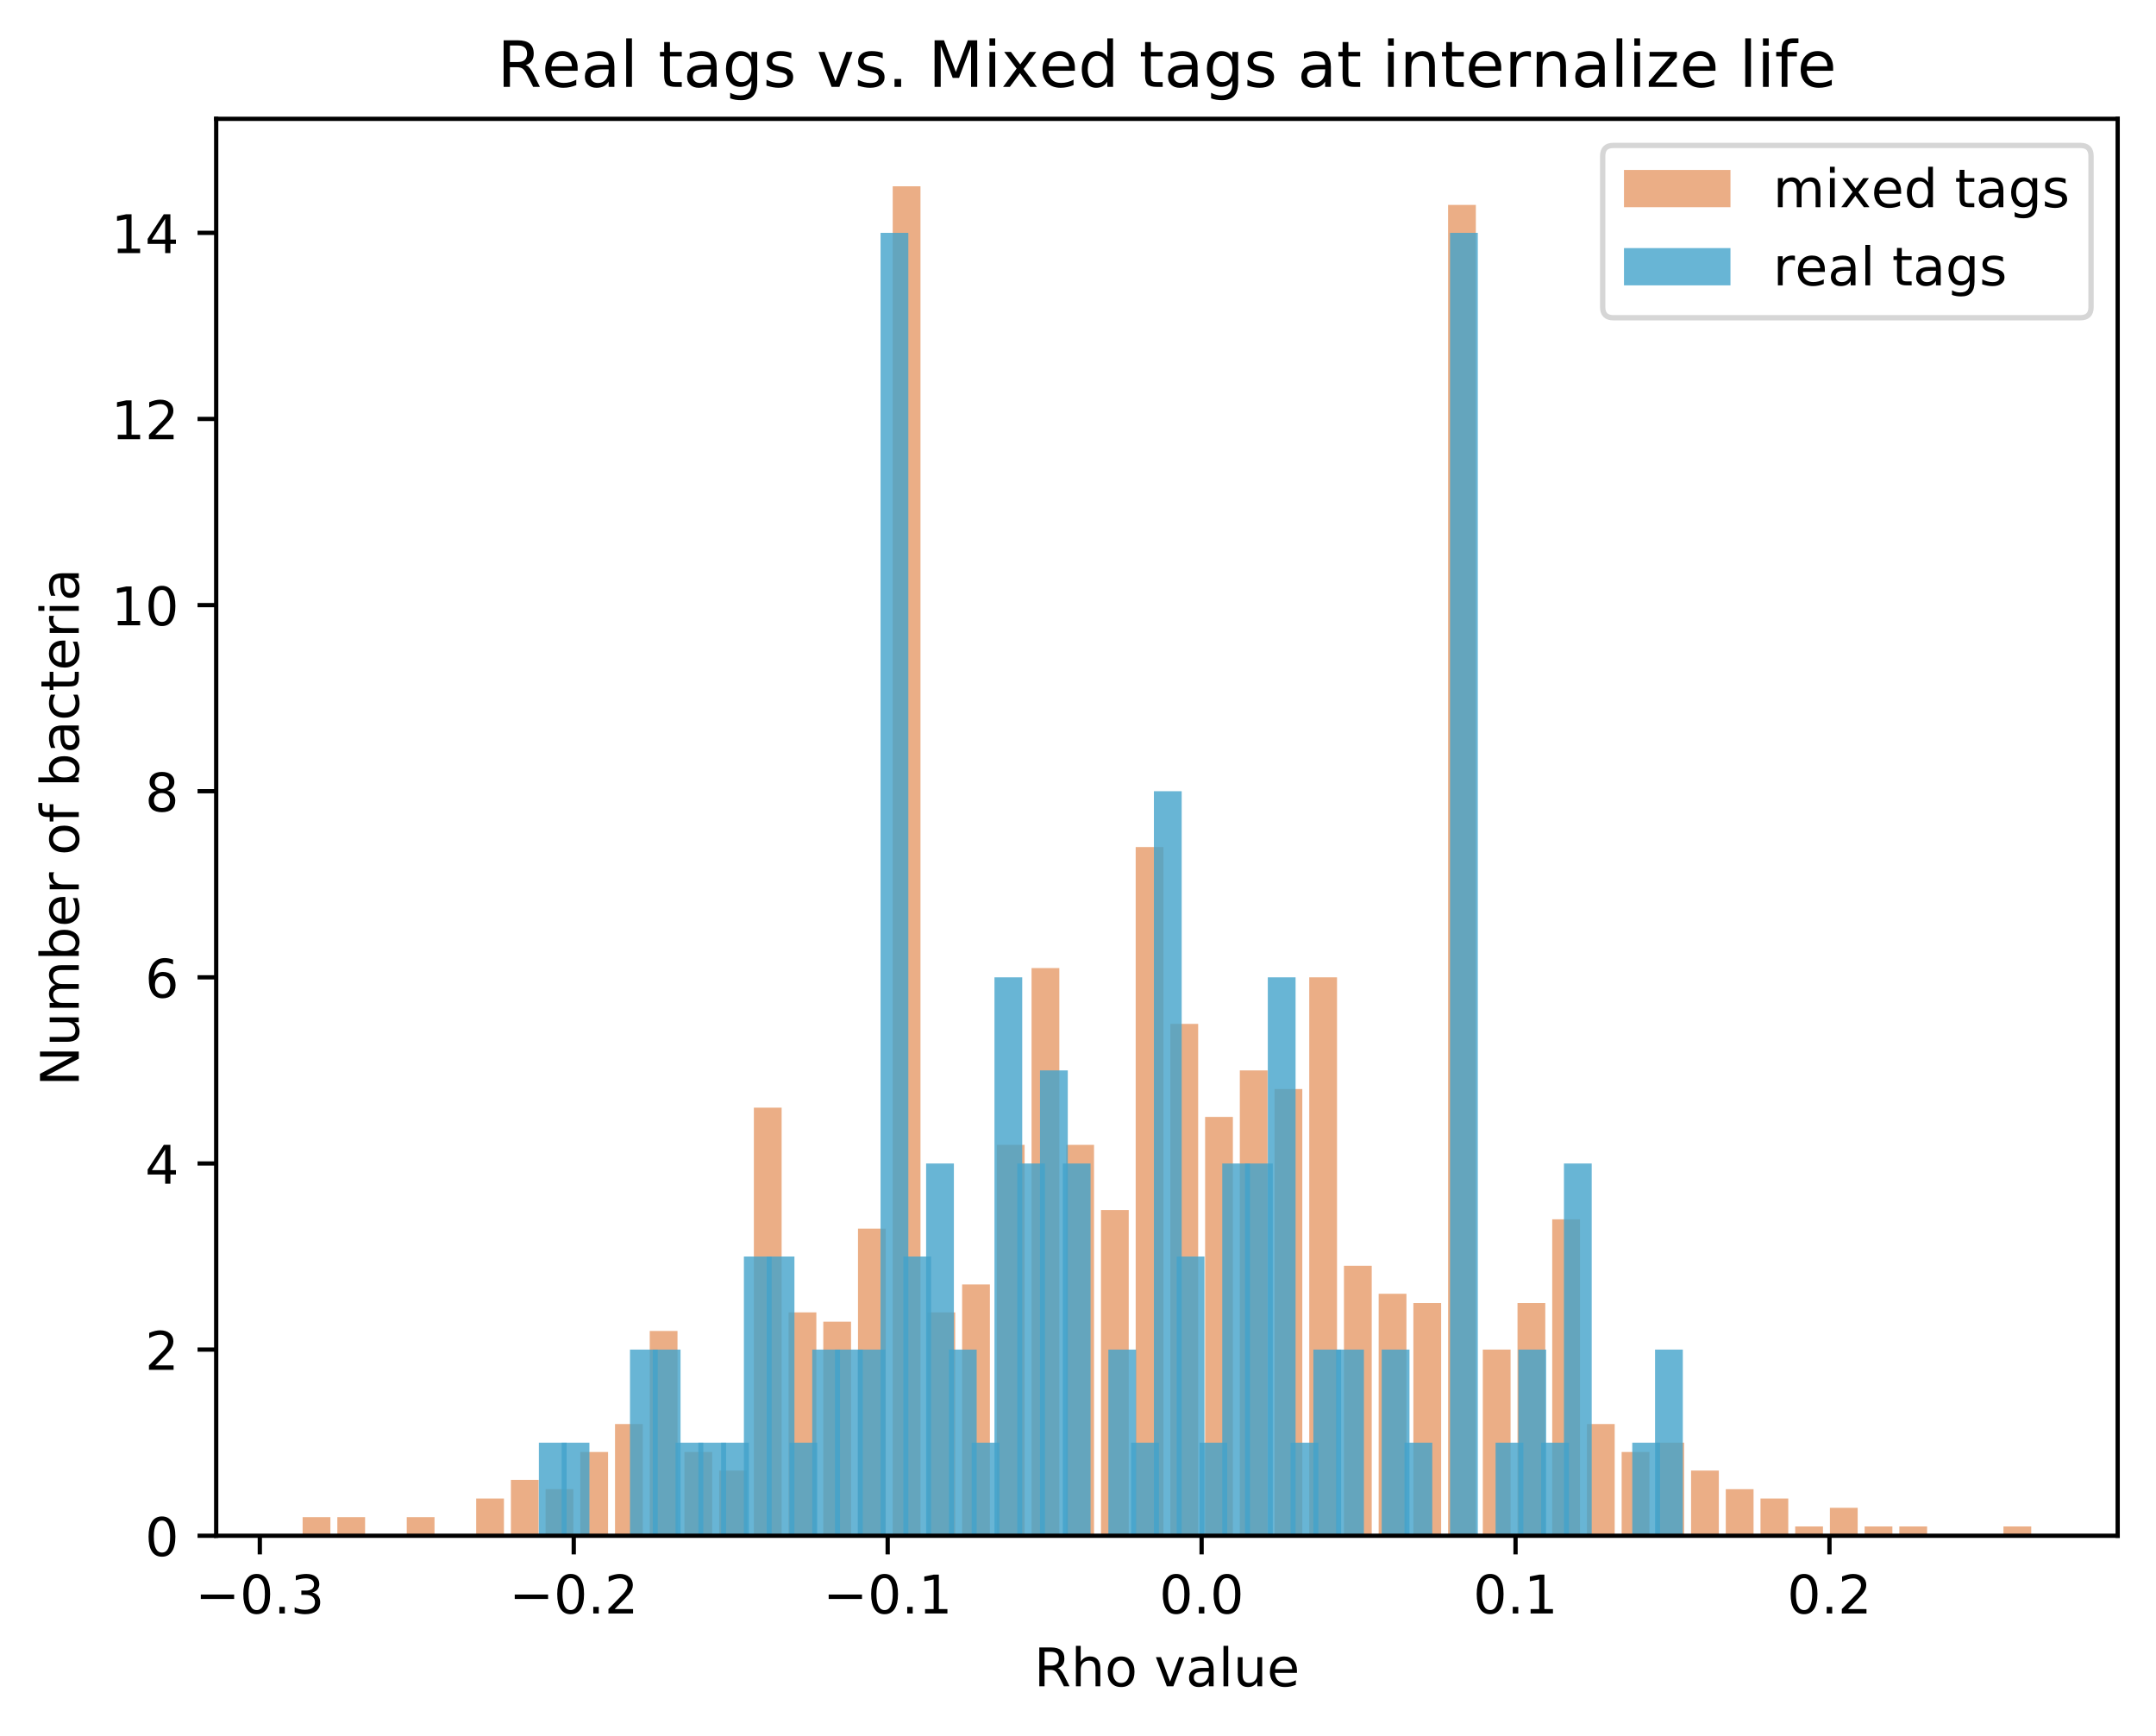 <?xml version="1.0" encoding="utf-8" standalone="no"?>
<!DOCTYPE svg PUBLIC "-//W3C//DTD SVG 1.1//EN"
  "http://www.w3.org/Graphics/SVG/1.1/DTD/svg11.dtd">
<!-- Created with matplotlib (https://matplotlib.org/) -->
<svg height="325.986pt" version="1.1" viewBox="0 0 404.923 325.986" width="404.923pt" xmlns="http://www.w3.org/2000/svg" xmlns:xlink="http://www.w3.org/1999/xlink">
 <defs>
  <style type="text/css">
*{stroke-linecap:butt;stroke-linejoin:round;}
  </style>
 </defs>
 <g id="figure_1">
  <g id="patch_1">
   <path d="M 0 325.986 
L 404.923 325.986 
L 404.923 0 
L 0 0 
z
" style="fill:#ffffff;"/>
  </g>
  <g id="axes_1">
   <g id="patch_2">
    <path d="M 40.603 288.43 
L 397.723 288.43 
L 397.723 22.318 
L 40.603 22.318 
z
" style="fill:#ffffff;"/>
   </g>
   <g id="patch_3">
    <path clip-path="url(#p585c965cd7)" d="M 56.836 288.43 
L 62.051 288.43 
L 62.051 284.934 
L 56.836 284.934 
z
" style="fill:#d95f0e;opacity:0.5;"/>
   </g>
   <g id="patch_4">
    <path clip-path="url(#p585c965cd7)" d="M 63.355 288.43 
L 68.57 288.43 
L 68.57 284.934 
L 63.355 284.934 
z
" style="fill:#d95f0e;opacity:0.5;"/>
   </g>
   <g id="patch_5">
    <path clip-path="url(#p585c965cd7)" d="M 69.874 288.43 
L 75.09 288.43 
L 75.09 288.43 
L 69.874 288.43 
z
" style="fill:#d95f0e;opacity:0.5;"/>
   </g>
   <g id="patch_6">
    <path clip-path="url(#p585c965cd7)" d="M 76.393 288.43 
L 81.609 288.43 
L 81.609 284.934 
L 76.393 284.934 
z
" style="fill:#d95f0e;opacity:0.5;"/>
   </g>
   <g id="patch_7">
    <path clip-path="url(#p585c965cd7)" d="M 82.913 288.43 
L 88.128 288.43 
L 88.128 288.43 
L 82.913 288.43 
z
" style="fill:#d95f0e;opacity:0.5;"/>
   </g>
   <g id="patch_8">
    <path clip-path="url(#p585c965cd7)" d="M 89.432 288.43 
L 94.647 288.43 
L 94.647 281.439 
L 89.432 281.439 
z
" style="fill:#d95f0e;opacity:0.5;"/>
   </g>
   <g id="patch_9">
    <path clip-path="url(#p585c965cd7)" d="M 95.951 288.43 
L 101.166 288.43 
L 101.166 277.943 
L 95.951 277.943 
z
" style="fill:#d95f0e;opacity:0.5;"/>
   </g>
   <g id="patch_10">
    <path clip-path="url(#p585c965cd7)" d="M 102.47 288.43 
L 107.685 288.43 
L 107.685 279.691 
L 102.47 279.691 
z
" style="fill:#d95f0e;opacity:0.5;"/>
   </g>
   <g id="patch_11">
    <path clip-path="url(#p585c965cd7)" d="M 108.989 288.43 
L 114.205 288.43 
L 114.205 272.699 
L 108.989 272.699 
z
" style="fill:#d95f0e;opacity:0.5;"/>
   </g>
   <g id="patch_12">
    <path clip-path="url(#p585c965cd7)" d="M 115.508 288.43 
L 120.724 288.43 
L 120.724 267.456 
L 115.508 267.456 
z
" style="fill:#d95f0e;opacity:0.5;"/>
   </g>
   <g id="patch_13">
    <path clip-path="url(#p585c965cd7)" d="M 122.028 288.43 
L 127.243 288.43 
L 127.243 249.977 
L 122.028 249.977 
z
" style="fill:#d95f0e;opacity:0.5;"/>
   </g>
   <g id="patch_14">
    <path clip-path="url(#p585c965cd7)" d="M 128.547 288.43 
L 133.762 288.43 
L 133.762 272.699 
L 128.547 272.699 
z
" style="fill:#d95f0e;opacity:0.5;"/>
   </g>
   <g id="patch_15">
    <path clip-path="url(#p585c965cd7)" d="M 135.066 288.43 
L 140.281 288.43 
L 140.281 276.195 
L 135.066 276.195 
z
" style="fill:#d95f0e;opacity:0.5;"/>
   </g>
   <g id="patch_16">
    <path clip-path="url(#p585c965cd7)" d="M 141.585 288.43 
L 146.8 288.43 
L 146.8 208.028 
L 141.585 208.028 
z
" style="fill:#d95f0e;opacity:0.5;"/>
   </g>
   <g id="patch_17">
    <path clip-path="url(#p585c965cd7)" d="M 148.104 288.43 
L 153.32 288.43 
L 153.32 246.481 
L 148.104 246.481 
z
" style="fill:#d95f0e;opacity:0.5;"/>
   </g>
   <g id="patch_18">
    <path clip-path="url(#p585c965cd7)" d="M 154.623 288.43 
L 159.839 288.43 
L 159.839 248.229 
L 154.623 248.229 
z
" style="fill:#d95f0e;opacity:0.5;"/>
   </g>
   <g id="patch_19">
    <path clip-path="url(#p585c965cd7)" d="M 161.143 288.43 
L 166.358 288.43 
L 166.358 230.751 
L 161.143 230.751 
z
" style="fill:#d95f0e;opacity:0.5;"/>
   </g>
   <g id="patch_20">
    <path clip-path="url(#p585c965cd7)" d="M 167.662 288.43 
L 172.877 288.43 
L 172.877 34.99 
L 167.662 34.99 
z
" style="fill:#d95f0e;opacity:0.5;"/>
   </g>
   <g id="patch_21">
    <path clip-path="url(#p585c965cd7)" d="M 174.181 288.43 
L 179.396 288.43 
L 179.396 246.481 
L 174.181 246.481 
z
" style="fill:#d95f0e;opacity:0.5;"/>
   </g>
   <g id="patch_22">
    <path clip-path="url(#p585c965cd7)" d="M 180.7 288.43 
L 185.915 288.43 
L 185.915 241.238 
L 180.7 241.238 
z
" style="fill:#d95f0e;opacity:0.5;"/>
   </g>
   <g id="patch_23">
    <path clip-path="url(#p585c965cd7)" d="M 187.219 288.43 
L 192.435 288.43 
L 192.435 215.02 
L 187.219 215.02 
z
" style="fill:#d95f0e;opacity:0.5;"/>
   </g>
   <g id="patch_24">
    <path clip-path="url(#p585c965cd7)" d="M 193.738 288.43 
L 198.954 288.43 
L 198.954 181.811 
L 193.738 181.811 
z
" style="fill:#d95f0e;opacity:0.5;"/>
   </g>
   <g id="patch_25">
    <path clip-path="url(#p585c965cd7)" d="M 200.258 288.43 
L 205.473 288.43 
L 205.473 215.02 
L 200.258 215.02 
z
" style="fill:#d95f0e;opacity:0.5;"/>
   </g>
   <g id="patch_26">
    <path clip-path="url(#p585c965cd7)" d="M 206.777 288.43 
L 211.992 288.43 
L 211.992 227.255 
L 206.777 227.255 
z
" style="fill:#d95f0e;opacity:0.5;"/>
   </g>
   <g id="patch_27">
    <path clip-path="url(#p585c965cd7)" d="M 213.296 288.43 
L 218.511 288.43 
L 218.511 159.088 
L 213.296 159.088 
z
" style="fill:#d95f0e;opacity:0.5;"/>
   </g>
   <g id="patch_28">
    <path clip-path="url(#p585c965cd7)" d="M 219.815 288.43 
L 225.03 288.43 
L 225.03 192.298 
L 219.815 192.298 
z
" style="fill:#d95f0e;opacity:0.5;"/>
   </g>
   <g id="patch_29">
    <path clip-path="url(#p585c965cd7)" d="M 226.334 288.43 
L 231.55 288.43 
L 231.55 209.776 
L 226.334 209.776 
z
" style="fill:#d95f0e;opacity:0.5;"/>
   </g>
   <g id="patch_30">
    <path clip-path="url(#p585c965cd7)" d="M 232.853 288.43 
L 238.069 288.43 
L 238.069 201.037 
L 232.853 201.037 
z
" style="fill:#d95f0e;opacity:0.5;"/>
   </g>
   <g id="patch_31">
    <path clip-path="url(#p585c965cd7)" d="M 239.373 288.43 
L 244.588 288.43 
L 244.588 204.533 
L 239.373 204.533 
z
" style="fill:#d95f0e;opacity:0.5;"/>
   </g>
   <g id="patch_32">
    <path clip-path="url(#p585c965cd7)" d="M 245.892 288.43 
L 251.107 288.43 
L 251.107 183.558 
L 245.892 183.558 
z
" style="fill:#d95f0e;opacity:0.5;"/>
   </g>
   <g id="patch_33">
    <path clip-path="url(#p585c965cd7)" d="M 252.411 288.43 
L 257.626 288.43 
L 257.626 237.742 
L 252.411 237.742 
z
" style="fill:#d95f0e;opacity:0.5;"/>
   </g>
   <g id="patch_34">
    <path clip-path="url(#p585c965cd7)" d="M 258.93 288.43 
L 264.145 288.43 
L 264.145 242.986 
L 258.93 242.986 
z
" style="fill:#d95f0e;opacity:0.5;"/>
   </g>
   <g id="patch_35">
    <path clip-path="url(#p585c965cd7)" d="M 265.449 288.43 
L 270.665 288.43 
L 270.665 244.734 
L 265.449 244.734 
z
" style="fill:#d95f0e;opacity:0.5;"/>
   </g>
   <g id="patch_36">
    <path clip-path="url(#p585c965cd7)" d="M 271.968 288.43 
L 277.184 288.43 
L 277.184 38.486 
L 271.968 38.486 
z
" style="fill:#d95f0e;opacity:0.5;"/>
   </g>
   <g id="patch_37">
    <path clip-path="url(#p585c965cd7)" d="M 278.488 288.43 
L 283.703 288.43 
L 283.703 253.473 
L 278.488 253.473 
z
" style="fill:#d95f0e;opacity:0.5;"/>
   </g>
   <g id="patch_38">
    <path clip-path="url(#p585c965cd7)" d="M 285.007 288.43 
L 290.222 288.43 
L 290.222 244.734 
L 285.007 244.734 
z
" style="fill:#d95f0e;opacity:0.5;"/>
   </g>
   <g id="patch_39">
    <path clip-path="url(#p585c965cd7)" d="M 291.526 288.43 
L 296.741 288.43 
L 296.741 229.003 
L 291.526 229.003 
z
" style="fill:#d95f0e;opacity:0.5;"/>
   </g>
   <g id="patch_40">
    <path clip-path="url(#p585c965cd7)" d="M 298.045 288.43 
L 303.26 288.43 
L 303.26 267.456 
L 298.045 267.456 
z
" style="fill:#d95f0e;opacity:0.5;"/>
   </g>
   <g id="patch_41">
    <path clip-path="url(#p585c965cd7)" d="M 304.564 288.43 
L 309.78 288.43 
L 309.78 272.699 
L 304.564 272.699 
z
" style="fill:#d95f0e;opacity:0.5;"/>
   </g>
   <g id="patch_42">
    <path clip-path="url(#p585c965cd7)" d="M 311.083 288.43 
L 316.299 288.43 
L 316.299 270.952 
L 311.083 270.952 
z
" style="fill:#d95f0e;opacity:0.5;"/>
   </g>
   <g id="patch_43">
    <path clip-path="url(#p585c965cd7)" d="M 317.603 288.43 
L 322.818 288.43 
L 322.818 276.195 
L 317.603 276.195 
z
" style="fill:#d95f0e;opacity:0.5;"/>
   </g>
   <g id="patch_44">
    <path clip-path="url(#p585c965cd7)" d="M 324.122 288.43 
L 329.337 288.43 
L 329.337 279.691 
L 324.122 279.691 
z
" style="fill:#d95f0e;opacity:0.5;"/>
   </g>
   <g id="patch_45">
    <path clip-path="url(#p585c965cd7)" d="M 330.641 288.43 
L 335.856 288.43 
L 335.856 281.439 
L 330.641 281.439 
z
" style="fill:#d95f0e;opacity:0.5;"/>
   </g>
   <g id="patch_46">
    <path clip-path="url(#p585c965cd7)" d="M 337.16 288.43 
L 342.375 288.43 
L 342.375 286.682 
L 337.16 286.682 
z
" style="fill:#d95f0e;opacity:0.5;"/>
   </g>
   <g id="patch_47">
    <path clip-path="url(#p585c965cd7)" d="M 343.679 288.43 
L 348.895 288.43 
L 348.895 283.187 
L 343.679 283.187 
z
" style="fill:#d95f0e;opacity:0.5;"/>
   </g>
   <g id="patch_48">
    <path clip-path="url(#p585c965cd7)" d="M 350.198 288.43 
L 355.414 288.43 
L 355.414 286.682 
L 350.198 286.682 
z
" style="fill:#d95f0e;opacity:0.5;"/>
   </g>
   <g id="patch_49">
    <path clip-path="url(#p585c965cd7)" d="M 356.718 288.43 
L 361.933 288.43 
L 361.933 286.682 
L 356.718 286.682 
z
" style="fill:#d95f0e;opacity:0.5;"/>
   </g>
   <g id="patch_50">
    <path clip-path="url(#p585c965cd7)" d="M 363.237 288.43 
L 368.452 288.43 
L 368.452 288.43 
L 363.237 288.43 
z
" style="fill:#d95f0e;opacity:0.5;"/>
   </g>
   <g id="patch_51">
    <path clip-path="url(#p585c965cd7)" d="M 369.756 288.43 
L 374.971 288.43 
L 374.971 288.43 
L 369.756 288.43 
z
" style="fill:#d95f0e;opacity:0.5;"/>
   </g>
   <g id="patch_52">
    <path clip-path="url(#p585c965cd7)" d="M 376.275 288.43 
L 381.49 288.43 
L 381.49 286.682 
L 376.275 286.682 
z
" style="fill:#d95f0e;opacity:0.5;"/>
   </g>
   <g id="patch_53">
    <path clip-path="url(#p585c965cd7)" d="M 101.207 288.43 
L 106.422 288.43 
L 106.422 270.952 
L 101.207 270.952 
z
" style="fill:#43a2ca;opacity:0.8;"/>
   </g>
   <g id="patch_54">
    <path clip-path="url(#p585c965cd7)" d="M 105.485 288.43 
L 110.7 288.43 
L 110.7 270.952 
L 105.485 270.952 
z
" style="fill:#43a2ca;opacity:0.8;"/>
   </g>
   <g id="patch_55">
    <path clip-path="url(#p585c965cd7)" d="M 109.763 288.43 
L 114.978 288.43 
L 114.978 288.43 
L 109.763 288.43 
z
" style="fill:#43a2ca;opacity:0.8;"/>
   </g>
   <g id="patch_56">
    <path clip-path="url(#p585c965cd7)" d="M 114.041 288.43 
L 119.257 288.43 
L 119.257 288.43 
L 114.041 288.43 
z
" style="fill:#43a2ca;opacity:0.8;"/>
   </g>
   <g id="patch_57">
    <path clip-path="url(#p585c965cd7)" d="M 118.32 288.43 
L 123.535 288.43 
L 123.535 253.473 
L 118.32 253.473 
z
" style="fill:#43a2ca;opacity:0.8;"/>
   </g>
   <g id="patch_58">
    <path clip-path="url(#p585c965cd7)" d="M 122.598 288.43 
L 127.813 288.43 
L 127.813 253.473 
L 122.598 253.473 
z
" style="fill:#43a2ca;opacity:0.8;"/>
   </g>
   <g id="patch_59">
    <path clip-path="url(#p585c965cd7)" d="M 126.876 288.43 
L 132.091 288.43 
L 132.091 270.952 
L 126.876 270.952 
z
" style="fill:#43a2ca;opacity:0.8;"/>
   </g>
   <g id="patch_60">
    <path clip-path="url(#p585c965cd7)" d="M 131.154 288.43 
L 136.369 288.43 
L 136.369 270.952 
L 131.154 270.952 
z
" style="fill:#43a2ca;opacity:0.8;"/>
   </g>
   <g id="patch_61">
    <path clip-path="url(#p585c965cd7)" d="M 135.432 288.43 
L 140.648 288.43 
L 140.648 270.952 
L 135.432 270.952 
z
" style="fill:#43a2ca;opacity:0.8;"/>
   </g>
   <g id="patch_62">
    <path clip-path="url(#p585c965cd7)" d="M 139.711 288.43 
L 144.926 288.43 
L 144.926 235.994 
L 139.711 235.994 
z
" style="fill:#43a2ca;opacity:0.8;"/>
   </g>
   <g id="patch_63">
    <path clip-path="url(#p585c965cd7)" d="M 143.989 288.43 
L 149.204 288.43 
L 149.204 235.994 
L 143.989 235.994 
z
" style="fill:#43a2ca;opacity:0.8;"/>
   </g>
   <g id="patch_64">
    <path clip-path="url(#p585c965cd7)" d="M 148.267 288.43 
L 153.482 288.43 
L 153.482 270.952 
L 148.267 270.952 
z
" style="fill:#43a2ca;opacity:0.8;"/>
   </g>
   <g id="patch_65">
    <path clip-path="url(#p585c965cd7)" d="M 152.545 288.43 
L 157.761 288.43 
L 157.761 253.473 
L 152.545 253.473 
z
" style="fill:#43a2ca;opacity:0.8;"/>
   </g>
   <g id="patch_66">
    <path clip-path="url(#p585c965cd7)" d="M 156.823 288.43 
L 162.039 288.43 
L 162.039 253.473 
L 156.823 253.473 
z
" style="fill:#43a2ca;opacity:0.8;"/>
   </g>
   <g id="patch_67">
    <path clip-path="url(#p585c965cd7)" d="M 161.102 288.43 
L 166.317 288.43 
L 166.317 253.473 
L 161.102 253.473 
z
" style="fill:#43a2ca;opacity:0.8;"/>
   </g>
   <g id="patch_68">
    <path clip-path="url(#p585c965cd7)" d="M 165.38 288.43 
L 170.595 288.43 
L 170.595 43.729 
L 165.38 43.729 
z
" style="fill:#43a2ca;opacity:0.8;"/>
   </g>
   <g id="patch_69">
    <path clip-path="url(#p585c965cd7)" d="M 169.658 288.43 
L 174.873 288.43 
L 174.873 235.994 
L 169.658 235.994 
z
" style="fill:#43a2ca;opacity:0.8;"/>
   </g>
   <g id="patch_70">
    <path clip-path="url(#p585c965cd7)" d="M 173.936 288.43 
L 179.152 288.43 
L 179.152 218.516 
L 173.936 218.516 
z
" style="fill:#43a2ca;opacity:0.8;"/>
   </g>
   <g id="patch_71">
    <path clip-path="url(#p585c965cd7)" d="M 178.215 288.43 
L 183.43 288.43 
L 183.43 253.473 
L 178.215 253.473 
z
" style="fill:#43a2ca;opacity:0.8;"/>
   </g>
   <g id="patch_72">
    <path clip-path="url(#p585c965cd7)" d="M 182.493 288.43 
L 187.708 288.43 
L 187.708 270.952 
L 182.493 270.952 
z
" style="fill:#43a2ca;opacity:0.8;"/>
   </g>
   <g id="patch_73">
    <path clip-path="url(#p585c965cd7)" d="M 186.771 288.43 
L 191.986 288.43 
L 191.986 183.558 
L 186.771 183.558 
z
" style="fill:#43a2ca;opacity:0.8;"/>
   </g>
   <g id="patch_74">
    <path clip-path="url(#p585c965cd7)" d="M 191.049 288.43 
L 196.264 288.43 
L 196.264 218.516 
L 191.049 218.516 
z
" style="fill:#43a2ca;opacity:0.8;"/>
   </g>
   <g id="patch_75">
    <path clip-path="url(#p585c965cd7)" d="M 195.327 288.43 
L 200.543 288.43 
L 200.543 201.037 
L 195.327 201.037 
z
" style="fill:#43a2ca;opacity:0.8;"/>
   </g>
   <g id="patch_76">
    <path clip-path="url(#p585c965cd7)" d="M 199.606 288.43 
L 204.821 288.43 
L 204.821 218.516 
L 199.606 218.516 
z
" style="fill:#43a2ca;opacity:0.8;"/>
   </g>
   <g id="patch_77">
    <path clip-path="url(#p585c965cd7)" d="M 203.884 288.43 
L 209.099 288.43 
L 209.099 288.43 
L 203.884 288.43 
z
" style="fill:#43a2ca;opacity:0.8;"/>
   </g>
   <g id="patch_78">
    <path clip-path="url(#p585c965cd7)" d="M 208.162 288.43 
L 213.377 288.43 
L 213.377 253.473 
L 208.162 253.473 
z
" style="fill:#43a2ca;opacity:0.8;"/>
   </g>
   <g id="patch_79">
    <path clip-path="url(#p585c965cd7)" d="M 212.44 288.43 
L 217.656 288.43 
L 217.656 270.952 
L 212.44 270.952 
z
" style="fill:#43a2ca;opacity:0.8;"/>
   </g>
   <g id="patch_80">
    <path clip-path="url(#p585c965cd7)" d="M 216.718 288.43 
L 221.934 288.43 
L 221.934 148.601 
L 216.718 148.601 
z
" style="fill:#43a2ca;opacity:0.8;"/>
   </g>
   <g id="patch_81">
    <path clip-path="url(#p585c965cd7)" d="M 220.997 288.43 
L 226.212 288.43 
L 226.212 235.994 
L 220.997 235.994 
z
" style="fill:#43a2ca;opacity:0.8;"/>
   </g>
   <g id="patch_82">
    <path clip-path="url(#p585c965cd7)" d="M 225.275 288.43 
L 230.49 288.43 
L 230.49 270.952 
L 225.275 270.952 
z
" style="fill:#43a2ca;opacity:0.8;"/>
   </g>
   <g id="patch_83">
    <path clip-path="url(#p585c965cd7)" d="M 229.553 288.43 
L 234.768 288.43 
L 234.768 218.516 
L 229.553 218.516 
z
" style="fill:#43a2ca;opacity:0.8;"/>
   </g>
   <g id="patch_84">
    <path clip-path="url(#p585c965cd7)" d="M 233.831 288.43 
L 239.047 288.43 
L 239.047 218.516 
L 233.831 218.516 
z
" style="fill:#43a2ca;opacity:0.8;"/>
   </g>
   <g id="patch_85">
    <path clip-path="url(#p585c965cd7)" d="M 238.109 288.43 
L 243.325 288.43 
L 243.325 183.558 
L 238.109 183.558 
z
" style="fill:#43a2ca;opacity:0.8;"/>
   </g>
   <g id="patch_86">
    <path clip-path="url(#p585c965cd7)" d="M 242.388 288.43 
L 247.603 288.43 
L 247.603 270.952 
L 242.388 270.952 
z
" style="fill:#43a2ca;opacity:0.8;"/>
   </g>
   <g id="patch_87">
    <path clip-path="url(#p585c965cd7)" d="M 246.666 288.43 
L 251.881 288.43 
L 251.881 253.473 
L 246.666 253.473 
z
" style="fill:#43a2ca;opacity:0.8;"/>
   </g>
   <g id="patch_88">
    <path clip-path="url(#p585c965cd7)" d="M 250.944 288.43 
L 256.159 288.43 
L 256.159 253.473 
L 250.944 253.473 
z
" style="fill:#43a2ca;opacity:0.8;"/>
   </g>
   <g id="patch_89">
    <path clip-path="url(#p585c965cd7)" d="M 255.222 288.43 
L 260.438 288.43 
L 260.438 288.43 
L 255.222 288.43 
z
" style="fill:#43a2ca;opacity:0.8;"/>
   </g>
   <g id="patch_90">
    <path clip-path="url(#p585c965cd7)" d="M 259.501 288.43 
L 264.716 288.43 
L 264.716 253.473 
L 259.501 253.473 
z
" style="fill:#43a2ca;opacity:0.8;"/>
   </g>
   <g id="patch_91">
    <path clip-path="url(#p585c965cd7)" d="M 263.779 288.43 
L 268.994 288.43 
L 268.994 270.952 
L 263.779 270.952 
z
" style="fill:#43a2ca;opacity:0.8;"/>
   </g>
   <g id="patch_92">
    <path clip-path="url(#p585c965cd7)" d="M 268.057 288.43 
L 273.272 288.43 
L 273.272 288.43 
L 268.057 288.43 
z
" style="fill:#43a2ca;opacity:0.8;"/>
   </g>
   <g id="patch_93">
    <path clip-path="url(#p585c965cd7)" d="M 272.335 288.43 
L 277.551 288.43 
L 277.551 43.729 
L 272.335 43.729 
z
" style="fill:#43a2ca;opacity:0.8;"/>
   </g>
   <g id="patch_94">
    <path clip-path="url(#p585c965cd7)" d="M 276.613 288.43 
L 281.829 288.43 
L 281.829 288.43 
L 276.613 288.43 
z
" style="fill:#43a2ca;opacity:0.8;"/>
   </g>
   <g id="patch_95">
    <path clip-path="url(#p585c965cd7)" d="M 280.892 288.43 
L 286.107 288.43 
L 286.107 270.952 
L 280.892 270.952 
z
" style="fill:#43a2ca;opacity:0.8;"/>
   </g>
   <g id="patch_96">
    <path clip-path="url(#p585c965cd7)" d="M 285.17 288.43 
L 290.385 288.43 
L 290.385 253.473 
L 285.17 253.473 
z
" style="fill:#43a2ca;opacity:0.8;"/>
   </g>
   <g id="patch_97">
    <path clip-path="url(#p585c965cd7)" d="M 289.448 288.43 
L 294.663 288.43 
L 294.663 270.952 
L 289.448 270.952 
z
" style="fill:#43a2ca;opacity:0.8;"/>
   </g>
   <g id="patch_98">
    <path clip-path="url(#p585c965cd7)" d="M 293.726 288.43 
L 298.942 288.43 
L 298.942 218.516 
L 293.726 218.516 
z
" style="fill:#43a2ca;opacity:0.8;"/>
   </g>
   <g id="patch_99">
    <path clip-path="url(#p585c965cd7)" d="M 298.004 288.43 
L 303.22 288.43 
L 303.22 288.43 
L 298.004 288.43 
z
" style="fill:#43a2ca;opacity:0.8;"/>
   </g>
   <g id="patch_100">
    <path clip-path="url(#p585c965cd7)" d="M 302.283 288.43 
L 307.498 288.43 
L 307.498 288.43 
L 302.283 288.43 
z
" style="fill:#43a2ca;opacity:0.8;"/>
   </g>
   <g id="patch_101">
    <path clip-path="url(#p585c965cd7)" d="M 306.561 288.43 
L 311.776 288.43 
L 311.776 270.952 
L 306.561 270.952 
z
" style="fill:#43a2ca;opacity:0.8;"/>
   </g>
   <g id="patch_102">
    <path clip-path="url(#p585c965cd7)" d="M 310.839 288.43 
L 316.054 288.43 
L 316.054 253.473 
L 310.839 253.473 
z
" style="fill:#43a2ca;opacity:0.8;"/>
   </g>
   <g id="matplotlib.axis_1">
    <g id="xtick_1">
     <g id="line2d_1">
      <defs>
       <path d="M 0 0 
L 0 3.5 
" id="m011c4b32eb" style="stroke:#000000;stroke-width:0.8;"/>
      </defs>
      <g>
       <use style="stroke:#000000;stroke-width:0.8;" x="48.798" xlink:href="#m011c4b32eb" y="288.43"/>
      </g>
     </g>
     <g id="text_1">
      <!-- −0.3 -->
      <defs>
       <path d="M 10.594 35.5 
L 73.188 35.5 
L 73.188 27.203 
L 10.594 27.203 
z
" id="DejaVuSans-8722"/>
       <path d="M 31.781 66.406 
Q 24.172 66.406 20.328 58.906 
Q 16.5 51.422 16.5 36.375 
Q 16.5 21.391 20.328 13.891 
Q 24.172 6.391 31.781 6.391 
Q 39.453 6.391 43.281 13.891 
Q 47.125 21.391 47.125 36.375 
Q 47.125 51.422 43.281 58.906 
Q 39.453 66.406 31.781 66.406 
z
M 31.781 74.219 
Q 44.047 74.219 50.516 64.516 
Q 56.984 54.828 56.984 36.375 
Q 56.984 17.969 50.516 8.266 
Q 44.047 -1.422 31.781 -1.422 
Q 19.531 -1.422 13.062 8.266 
Q 6.594 17.969 6.594 36.375 
Q 6.594 54.828 13.062 64.516 
Q 19.531 74.219 31.781 74.219 
z
" id="DejaVuSans-48"/>
       <path d="M 10.688 12.406 
L 21 12.406 
L 21 0 
L 10.688 0 
z
" id="DejaVuSans-46"/>
       <path d="M 40.578 39.312 
Q 47.656 37.797 51.625 33 
Q 55.609 28.219 55.609 21.188 
Q 55.609 10.406 48.188 4.484 
Q 40.766 -1.422 27.094 -1.422 
Q 22.516 -1.422 17.656 -0.516 
Q 12.797 0.391 7.625 2.203 
L 7.625 11.719 
Q 11.719 9.328 16.594 8.109 
Q 21.484 6.891 26.812 6.891 
Q 36.078 6.891 40.938 10.547 
Q 45.797 14.203 45.797 21.188 
Q 45.797 27.641 41.281 31.266 
Q 36.766 34.906 28.719 34.906 
L 20.219 34.906 
L 20.219 43.016 
L 29.109 43.016 
Q 36.375 43.016 40.234 45.922 
Q 44.094 48.828 44.094 54.297 
Q 44.094 59.906 40.109 62.906 
Q 36.141 65.922 28.719 65.922 
Q 24.656 65.922 20.016 65.031 
Q 15.375 64.156 9.812 62.312 
L 9.812 71.094 
Q 15.438 72.656 20.344 73.438 
Q 25.25 74.219 29.594 74.219 
Q 40.828 74.219 47.359 69.109 
Q 53.906 64.016 53.906 55.328 
Q 53.906 49.266 50.438 45.094 
Q 46.969 40.922 40.578 39.312 
z
" id="DejaVuSans-51"/>
      </defs>
      <g transform="translate(36.656 303.029)scale(0.1 -0.1)">
       <use xlink:href="#DejaVuSans-8722"/>
       <use x="83.789" xlink:href="#DejaVuSans-48"/>
       <use x="147.412" xlink:href="#DejaVuSans-46"/>
       <use x="179.199" xlink:href="#DejaVuSans-51"/>
      </g>
     </g>
    </g>
    <g id="xtick_2">
     <g id="line2d_2">
      <g>
       <use style="stroke:#000000;stroke-width:0.8;" x="107.757" xlink:href="#m011c4b32eb" y="288.43"/>
      </g>
     </g>
     <g id="text_2">
      <!-- −0.2 -->
      <defs>
       <path d="M 19.188 8.297 
L 53.609 8.297 
L 53.609 0 
L 7.328 0 
L 7.328 8.297 
Q 12.938 14.109 22.625 23.891 
Q 32.328 33.688 34.812 36.531 
Q 39.547 41.844 41.422 45.531 
Q 43.312 49.219 43.312 52.781 
Q 43.312 58.594 39.234 62.25 
Q 35.156 65.922 28.609 65.922 
Q 23.969 65.922 18.812 64.312 
Q 13.672 62.703 7.812 59.422 
L 7.812 69.391 
Q 13.766 71.781 18.938 73 
Q 24.125 74.219 28.422 74.219 
Q 39.75 74.219 46.484 68.547 
Q 53.219 62.891 53.219 53.422 
Q 53.219 48.922 51.531 44.891 
Q 49.859 40.875 45.406 35.406 
Q 44.188 33.984 37.641 27.219 
Q 31.109 20.453 19.188 8.297 
z
" id="DejaVuSans-50"/>
      </defs>
      <g transform="translate(95.616 303.029)scale(0.1 -0.1)">
       <use xlink:href="#DejaVuSans-8722"/>
       <use x="83.789" xlink:href="#DejaVuSans-48"/>
       <use x="147.412" xlink:href="#DejaVuSans-46"/>
       <use x="179.199" xlink:href="#DejaVuSans-50"/>
      </g>
     </g>
    </g>
    <g id="xtick_3">
     <g id="line2d_3">
      <g>
       <use style="stroke:#000000;stroke-width:0.8;" x="166.717" xlink:href="#m011c4b32eb" y="288.43"/>
      </g>
     </g>
     <g id="text_3">
      <!-- −0.1 -->
      <defs>
       <path d="M 12.406 8.297 
L 28.516 8.297 
L 28.516 63.922 
L 10.984 60.406 
L 10.984 69.391 
L 28.422 72.906 
L 38.281 72.906 
L 38.281 8.297 
L 54.391 8.297 
L 54.391 0 
L 12.406 0 
z
" id="DejaVuSans-49"/>
      </defs>
      <g transform="translate(154.576 303.029)scale(0.1 -0.1)">
       <use xlink:href="#DejaVuSans-8722"/>
       <use x="83.789" xlink:href="#DejaVuSans-48"/>
       <use x="147.412" xlink:href="#DejaVuSans-46"/>
       <use x="179.199" xlink:href="#DejaVuSans-49"/>
      </g>
     </g>
    </g>
    <g id="xtick_4">
     <g id="line2d_4">
      <g>
       <use style="stroke:#000000;stroke-width:0.8;" x="225.677" xlink:href="#m011c4b32eb" y="288.43"/>
      </g>
     </g>
     <g id="text_4">
      <!-- 0.0 -->
      <g transform="translate(217.725 303.029)scale(0.1 -0.1)">
       <use xlink:href="#DejaVuSans-48"/>
       <use x="63.623" xlink:href="#DejaVuSans-46"/>
       <use x="95.41" xlink:href="#DejaVuSans-48"/>
      </g>
     </g>
    </g>
    <g id="xtick_5">
     <g id="line2d_5">
      <g>
       <use style="stroke:#000000;stroke-width:0.8;" x="284.637" xlink:href="#m011c4b32eb" y="288.43"/>
      </g>
     </g>
     <g id="text_5">
      <!-- 0.1 -->
      <g transform="translate(276.685 303.029)scale(0.1 -0.1)">
       <use xlink:href="#DejaVuSans-48"/>
       <use x="63.623" xlink:href="#DejaVuSans-46"/>
       <use x="95.41" xlink:href="#DejaVuSans-49"/>
      </g>
     </g>
    </g>
    <g id="xtick_6">
     <g id="line2d_6">
      <g>
       <use style="stroke:#000000;stroke-width:0.8;" x="343.597" xlink:href="#m011c4b32eb" y="288.43"/>
      </g>
     </g>
     <g id="text_6">
      <!-- 0.2 -->
      <g transform="translate(335.645 303.029)scale(0.1 -0.1)">
       <use xlink:href="#DejaVuSans-48"/>
       <use x="63.623" xlink:href="#DejaVuSans-46"/>
       <use x="95.41" xlink:href="#DejaVuSans-50"/>
      </g>
     </g>
    </g>
    <g id="text_7">
     <!-- Rho value -->
     <defs>
      <path d="M 44.391 34.188 
Q 47.562 33.109 50.562 29.594 
Q 53.562 26.078 56.594 19.922 
L 66.609 0 
L 56 0 
L 46.688 18.703 
Q 43.062 26.031 39.672 28.422 
Q 36.281 30.812 30.422 30.812 
L 19.672 30.812 
L 19.672 0 
L 9.812 0 
L 9.812 72.906 
L 32.078 72.906 
Q 44.578 72.906 50.734 67.672 
Q 56.891 62.453 56.891 51.906 
Q 56.891 45.016 53.688 40.469 
Q 50.484 35.938 44.391 34.188 
z
M 19.672 64.797 
L 19.672 38.922 
L 32.078 38.922 
Q 39.203 38.922 42.844 42.219 
Q 46.484 45.516 46.484 51.906 
Q 46.484 58.297 42.844 61.547 
Q 39.203 64.797 32.078 64.797 
z
" id="DejaVuSans-82"/>
      <path d="M 54.891 33.016 
L 54.891 0 
L 45.906 0 
L 45.906 32.719 
Q 45.906 40.484 42.875 44.328 
Q 39.844 48.188 33.797 48.188 
Q 26.516 48.188 22.312 43.547 
Q 18.109 38.922 18.109 30.906 
L 18.109 0 
L 9.078 0 
L 9.078 75.984 
L 18.109 75.984 
L 18.109 46.188 
Q 21.344 51.125 25.703 53.562 
Q 30.078 56 35.797 56 
Q 45.219 56 50.047 50.172 
Q 54.891 44.344 54.891 33.016 
z
" id="DejaVuSans-104"/>
      <path d="M 30.609 48.391 
Q 23.391 48.391 19.188 42.75 
Q 14.984 37.109 14.984 27.297 
Q 14.984 17.484 19.156 11.844 
Q 23.344 6.203 30.609 6.203 
Q 37.797 6.203 41.984 11.859 
Q 46.188 17.531 46.188 27.297 
Q 46.188 37.016 41.984 42.703 
Q 37.797 48.391 30.609 48.391 
z
M 30.609 56 
Q 42.328 56 49.016 48.375 
Q 55.719 40.766 55.719 27.297 
Q 55.719 13.875 49.016 6.219 
Q 42.328 -1.422 30.609 -1.422 
Q 18.844 -1.422 12.172 6.219 
Q 5.516 13.875 5.516 27.297 
Q 5.516 40.766 12.172 48.375 
Q 18.844 56 30.609 56 
z
" id="DejaVuSans-111"/>
      <path id="DejaVuSans-32"/>
      <path d="M 2.984 54.688 
L 12.5 54.688 
L 29.594 8.797 
L 46.688 54.688 
L 56.203 54.688 
L 35.688 0 
L 23.484 0 
z
" id="DejaVuSans-118"/>
      <path d="M 34.281 27.484 
Q 23.391 27.484 19.188 25 
Q 14.984 22.516 14.984 16.5 
Q 14.984 11.719 18.141 8.906 
Q 21.297 6.109 26.703 6.109 
Q 34.188 6.109 38.703 11.406 
Q 43.219 16.703 43.219 25.484 
L 43.219 27.484 
z
M 52.203 31.203 
L 52.203 0 
L 43.219 0 
L 43.219 8.297 
Q 40.141 3.328 35.547 0.953 
Q 30.953 -1.422 24.312 -1.422 
Q 15.922 -1.422 10.953 3.297 
Q 6 8.016 6 15.922 
Q 6 25.141 12.172 29.828 
Q 18.359 34.516 30.609 34.516 
L 43.219 34.516 
L 43.219 35.406 
Q 43.219 41.609 39.141 45 
Q 35.062 48.391 27.688 48.391 
Q 23 48.391 18.547 47.266 
Q 14.109 46.141 10.016 43.891 
L 10.016 52.203 
Q 14.938 54.109 19.578 55.047 
Q 24.219 56 28.609 56 
Q 40.484 56 46.344 49.844 
Q 52.203 43.703 52.203 31.203 
z
" id="DejaVuSans-97"/>
      <path d="M 9.422 75.984 
L 18.406 75.984 
L 18.406 0 
L 9.422 0 
z
" id="DejaVuSans-108"/>
      <path d="M 8.5 21.578 
L 8.5 54.688 
L 17.484 54.688 
L 17.484 21.922 
Q 17.484 14.156 20.5 10.266 
Q 23.531 6.391 29.594 6.391 
Q 36.859 6.391 41.078 11.031 
Q 45.312 15.672 45.312 23.688 
L 45.312 54.688 
L 54.297 54.688 
L 54.297 0 
L 45.312 0 
L 45.312 8.406 
Q 42.047 3.422 37.719 1 
Q 33.406 -1.422 27.688 -1.422 
Q 18.266 -1.422 13.375 4.438 
Q 8.5 10.297 8.5 21.578 
z
M 31.109 56 
z
" id="DejaVuSans-117"/>
      <path d="M 56.203 29.594 
L 56.203 25.203 
L 14.891 25.203 
Q 15.484 15.922 20.484 11.062 
Q 25.484 6.203 34.422 6.203 
Q 39.594 6.203 44.453 7.469 
Q 49.312 8.734 54.109 11.281 
L 54.109 2.781 
Q 49.266 0.734 44.188 -0.344 
Q 39.109 -1.422 33.891 -1.422 
Q 20.797 -1.422 13.156 6.188 
Q 5.516 13.812 5.516 26.812 
Q 5.516 40.234 12.766 48.109 
Q 20.016 56 32.328 56 
Q 43.359 56 49.781 48.891 
Q 56.203 41.797 56.203 29.594 
z
M 47.219 32.234 
Q 47.125 39.594 43.094 43.984 
Q 39.062 48.391 32.422 48.391 
Q 24.906 48.391 20.391 44.141 
Q 15.875 39.891 15.188 32.172 
z
" id="DejaVuSans-101"/>
     </defs>
     <g transform="translate(194.214 316.707)scale(0.1 -0.1)">
      <use xlink:href="#DejaVuSans-82"/>
      <use x="69.482" xlink:href="#DejaVuSans-104"/>
      <use x="132.861" xlink:href="#DejaVuSans-111"/>
      <use x="194.043" xlink:href="#DejaVuSans-32"/>
      <use x="225.83" xlink:href="#DejaVuSans-118"/>
      <use x="285.01" xlink:href="#DejaVuSans-97"/>
      <use x="346.289" xlink:href="#DejaVuSans-108"/>
      <use x="374.072" xlink:href="#DejaVuSans-117"/>
      <use x="437.451" xlink:href="#DejaVuSans-101"/>
     </g>
    </g>
   </g>
   <g id="matplotlib.axis_2">
    <g id="ytick_1">
     <g id="line2d_7">
      <defs>
       <path d="M 0 0 
L -3.5 0 
" id="ma9fe7562bb" style="stroke:#000000;stroke-width:0.8;"/>
      </defs>
      <g>
       <use style="stroke:#000000;stroke-width:0.8;" x="40.603" xlink:href="#ma9fe7562bb" y="288.43"/>
      </g>
     </g>
     <g id="text_8">
      <!-- 0 -->
      <g transform="translate(27.241 292.229)scale(0.1 -0.1)">
       <use xlink:href="#DejaVuSans-48"/>
      </g>
     </g>
    </g>
    <g id="ytick_2">
     <g id="line2d_8">
      <g>
       <use style="stroke:#000000;stroke-width:0.8;" x="40.603" xlink:href="#ma9fe7562bb" y="253.473"/>
      </g>
     </g>
     <g id="text_9">
      <!-- 2 -->
      <g transform="translate(27.241 257.272)scale(0.1 -0.1)">
       <use xlink:href="#DejaVuSans-50"/>
      </g>
     </g>
    </g>
    <g id="ytick_3">
     <g id="line2d_9">
      <g>
       <use style="stroke:#000000;stroke-width:0.8;" x="40.603" xlink:href="#ma9fe7562bb" y="218.516"/>
      </g>
     </g>
     <g id="text_10">
      <!-- 4 -->
      <defs>
       <path d="M 37.797 64.312 
L 12.891 25.391 
L 37.797 25.391 
z
M 35.203 72.906 
L 47.609 72.906 
L 47.609 25.391 
L 58.016 25.391 
L 58.016 17.188 
L 47.609 17.188 
L 47.609 0 
L 37.797 0 
L 37.797 17.188 
L 4.891 17.188 
L 4.891 26.703 
z
" id="DejaVuSans-52"/>
      </defs>
      <g transform="translate(27.241 222.315)scale(0.1 -0.1)">
       <use xlink:href="#DejaVuSans-52"/>
      </g>
     </g>
    </g>
    <g id="ytick_4">
     <g id="line2d_10">
      <g>
       <use style="stroke:#000000;stroke-width:0.8;" x="40.603" xlink:href="#ma9fe7562bb" y="183.558"/>
      </g>
     </g>
     <g id="text_11">
      <!-- 6 -->
      <defs>
       <path d="M 33.016 40.375 
Q 26.375 40.375 22.484 35.828 
Q 18.609 31.297 18.609 23.391 
Q 18.609 15.531 22.484 10.953 
Q 26.375 6.391 33.016 6.391 
Q 39.656 6.391 43.531 10.953 
Q 47.406 15.531 47.406 23.391 
Q 47.406 31.297 43.531 35.828 
Q 39.656 40.375 33.016 40.375 
z
M 52.594 71.297 
L 52.594 62.312 
Q 48.875 64.062 45.094 64.984 
Q 41.312 65.922 37.594 65.922 
Q 27.828 65.922 22.672 59.328 
Q 17.531 52.734 16.797 39.406 
Q 19.672 43.656 24.016 45.922 
Q 28.375 48.188 33.594 48.188 
Q 44.578 48.188 50.953 41.516 
Q 57.328 34.859 57.328 23.391 
Q 57.328 12.156 50.688 5.359 
Q 44.047 -1.422 33.016 -1.422 
Q 20.359 -1.422 13.672 8.266 
Q 6.984 17.969 6.984 36.375 
Q 6.984 53.656 15.188 63.938 
Q 23.391 74.219 37.203 74.219 
Q 40.922 74.219 44.703 73.484 
Q 48.484 72.75 52.594 71.297 
z
" id="DejaVuSans-54"/>
      </defs>
      <g transform="translate(27.241 187.358)scale(0.1 -0.1)">
       <use xlink:href="#DejaVuSans-54"/>
      </g>
     </g>
    </g>
    <g id="ytick_5">
     <g id="line2d_11">
      <g>
       <use style="stroke:#000000;stroke-width:0.8;" x="40.603" xlink:href="#ma9fe7562bb" y="148.601"/>
      </g>
     </g>
     <g id="text_12">
      <!-- 8 -->
      <defs>
       <path d="M 31.781 34.625 
Q 24.75 34.625 20.719 30.859 
Q 16.703 27.094 16.703 20.516 
Q 16.703 13.922 20.719 10.156 
Q 24.75 6.391 31.781 6.391 
Q 38.812 6.391 42.859 10.172 
Q 46.922 13.969 46.922 20.516 
Q 46.922 27.094 42.891 30.859 
Q 38.875 34.625 31.781 34.625 
z
M 21.922 38.812 
Q 15.578 40.375 12.031 44.719 
Q 8.5 49.078 8.5 55.328 
Q 8.5 64.062 14.719 69.141 
Q 20.953 74.219 31.781 74.219 
Q 42.672 74.219 48.875 69.141 
Q 55.078 64.062 55.078 55.328 
Q 55.078 49.078 51.531 44.719 
Q 48 40.375 41.703 38.812 
Q 48.828 37.156 52.797 32.312 
Q 56.781 27.484 56.781 20.516 
Q 56.781 9.906 50.312 4.234 
Q 43.844 -1.422 31.781 -1.422 
Q 19.734 -1.422 13.25 4.234 
Q 6.781 9.906 6.781 20.516 
Q 6.781 27.484 10.781 32.312 
Q 14.797 37.156 21.922 38.812 
z
M 18.312 54.391 
Q 18.312 48.734 21.844 45.562 
Q 25.391 42.391 31.781 42.391 
Q 38.141 42.391 41.719 45.562 
Q 45.312 48.734 45.312 54.391 
Q 45.312 60.062 41.719 63.234 
Q 38.141 66.406 31.781 66.406 
Q 25.391 66.406 21.844 63.234 
Q 18.312 60.062 18.312 54.391 
z
" id="DejaVuSans-56"/>
      </defs>
      <g transform="translate(27.241 152.4)scale(0.1 -0.1)">
       <use xlink:href="#DejaVuSans-56"/>
      </g>
     </g>
    </g>
    <g id="ytick_6">
     <g id="line2d_12">
      <g>
       <use style="stroke:#000000;stroke-width:0.8;" x="40.603" xlink:href="#ma9fe7562bb" y="113.644"/>
      </g>
     </g>
     <g id="text_13">
      <!-- 10 -->
      <g transform="translate(20.878 117.443)scale(0.1 -0.1)">
       <use xlink:href="#DejaVuSans-49"/>
       <use x="63.623" xlink:href="#DejaVuSans-48"/>
      </g>
     </g>
    </g>
    <g id="ytick_7">
     <g id="line2d_13">
      <g>
       <use style="stroke:#000000;stroke-width:0.8;" x="40.603" xlink:href="#ma9fe7562bb" y="78.687"/>
      </g>
     </g>
     <g id="text_14">
      <!-- 12 -->
      <g transform="translate(20.878 82.486)scale(0.1 -0.1)">
       <use xlink:href="#DejaVuSans-49"/>
       <use x="63.623" xlink:href="#DejaVuSans-50"/>
      </g>
     </g>
    </g>
    <g id="ytick_8">
     <g id="line2d_14">
      <g>
       <use style="stroke:#000000;stroke-width:0.8;" x="40.603" xlink:href="#ma9fe7562bb" y="43.729"/>
      </g>
     </g>
     <g id="text_15">
      <!-- 14 -->
      <g transform="translate(20.878 47.529)scale(0.1 -0.1)">
       <use xlink:href="#DejaVuSans-49"/>
       <use x="63.623" xlink:href="#DejaVuSans-52"/>
      </g>
     </g>
    </g>
    <g id="text_16">
     <!-- Number of bacteria -->
     <defs>
      <path d="M 9.812 72.906 
L 23.094 72.906 
L 55.422 11.922 
L 55.422 72.906 
L 64.984 72.906 
L 64.984 0 
L 51.703 0 
L 19.391 60.984 
L 19.391 0 
L 9.812 0 
z
" id="DejaVuSans-78"/>
      <path d="M 52 44.188 
Q 55.375 50.25 60.062 53.125 
Q 64.75 56 71.094 56 
Q 79.641 56 84.281 50.016 
Q 88.922 44.047 88.922 33.016 
L 88.922 0 
L 79.891 0 
L 79.891 32.719 
Q 79.891 40.578 77.094 44.375 
Q 74.312 48.188 68.609 48.188 
Q 61.625 48.188 57.562 43.547 
Q 53.516 38.922 53.516 30.906 
L 53.516 0 
L 44.484 0 
L 44.484 32.719 
Q 44.484 40.625 41.703 44.406 
Q 38.922 48.188 33.109 48.188 
Q 26.219 48.188 22.156 43.531 
Q 18.109 38.875 18.109 30.906 
L 18.109 0 
L 9.078 0 
L 9.078 54.688 
L 18.109 54.688 
L 18.109 46.188 
Q 21.188 51.219 25.484 53.609 
Q 29.781 56 35.688 56 
Q 41.656 56 45.828 52.969 
Q 50 49.953 52 44.188 
z
" id="DejaVuSans-109"/>
      <path d="M 48.688 27.297 
Q 48.688 37.203 44.609 42.844 
Q 40.531 48.484 33.406 48.484 
Q 26.266 48.484 22.188 42.844 
Q 18.109 37.203 18.109 27.297 
Q 18.109 17.391 22.188 11.75 
Q 26.266 6.109 33.406 6.109 
Q 40.531 6.109 44.609 11.75 
Q 48.688 17.391 48.688 27.297 
z
M 18.109 46.391 
Q 20.953 51.266 25.266 53.625 
Q 29.594 56 35.594 56 
Q 45.562 56 51.781 48.094 
Q 58.016 40.188 58.016 27.297 
Q 58.016 14.406 51.781 6.484 
Q 45.562 -1.422 35.594 -1.422 
Q 29.594 -1.422 25.266 0.953 
Q 20.953 3.328 18.109 8.203 
L 18.109 0 
L 9.078 0 
L 9.078 75.984 
L 18.109 75.984 
z
" id="DejaVuSans-98"/>
      <path d="M 41.109 46.297 
Q 39.594 47.172 37.812 47.578 
Q 36.031 48 33.891 48 
Q 26.266 48 22.188 43.047 
Q 18.109 38.094 18.109 28.812 
L 18.109 0 
L 9.078 0 
L 9.078 54.688 
L 18.109 54.688 
L 18.109 46.188 
Q 20.953 51.172 25.484 53.578 
Q 30.031 56 36.531 56 
Q 37.453 56 38.578 55.875 
Q 39.703 55.766 41.062 55.516 
z
" id="DejaVuSans-114"/>
      <path d="M 37.109 75.984 
L 37.109 68.5 
L 28.516 68.5 
Q 23.688 68.5 21.797 66.547 
Q 19.922 64.594 19.922 59.516 
L 19.922 54.688 
L 34.719 54.688 
L 34.719 47.703 
L 19.922 47.703 
L 19.922 0 
L 10.891 0 
L 10.891 47.703 
L 2.297 47.703 
L 2.297 54.688 
L 10.891 54.688 
L 10.891 58.5 
Q 10.891 67.625 15.141 71.797 
Q 19.391 75.984 28.609 75.984 
z
" id="DejaVuSans-102"/>
      <path d="M 48.781 52.594 
L 48.781 44.188 
Q 44.969 46.297 41.141 47.344 
Q 37.312 48.391 33.406 48.391 
Q 24.656 48.391 19.812 42.844 
Q 14.984 37.312 14.984 27.297 
Q 14.984 17.281 19.812 11.734 
Q 24.656 6.203 33.406 6.203 
Q 37.312 6.203 41.141 7.25 
Q 44.969 8.297 48.781 10.406 
L 48.781 2.094 
Q 45.016 0.344 40.984 -0.531 
Q 36.969 -1.422 32.422 -1.422 
Q 20.062 -1.422 12.781 6.344 
Q 5.516 14.109 5.516 27.297 
Q 5.516 40.672 12.859 48.328 
Q 20.219 56 33.016 56 
Q 37.156 56 41.109 55.141 
Q 45.062 54.297 48.781 52.594 
z
" id="DejaVuSans-99"/>
      <path d="M 18.312 70.219 
L 18.312 54.688 
L 36.812 54.688 
L 36.812 47.703 
L 18.312 47.703 
L 18.312 18.016 
Q 18.312 11.328 20.141 9.422 
Q 21.969 7.516 27.594 7.516 
L 36.812 7.516 
L 36.812 0 
L 27.594 0 
Q 17.188 0 13.234 3.875 
Q 9.281 7.766 9.281 18.016 
L 9.281 47.703 
L 2.688 47.703 
L 2.688 54.688 
L 9.281 54.688 
L 9.281 70.219 
z
" id="DejaVuSans-116"/>
      <path d="M 9.422 54.688 
L 18.406 54.688 
L 18.406 0 
L 9.422 0 
z
M 9.422 75.984 
L 18.406 75.984 
L 18.406 64.594 
L 9.422 64.594 
z
" id="DejaVuSans-105"/>
     </defs>
     <g transform="translate(14.798 203.991)rotate(-90)scale(0.1 -0.1)">
      <use xlink:href="#DejaVuSans-78"/>
      <use x="74.805" xlink:href="#DejaVuSans-117"/>
      <use x="138.184" xlink:href="#DejaVuSans-109"/>
      <use x="235.596" xlink:href="#DejaVuSans-98"/>
      <use x="299.072" xlink:href="#DejaVuSans-101"/>
      <use x="360.596" xlink:href="#DejaVuSans-114"/>
      <use x="401.709" xlink:href="#DejaVuSans-32"/>
      <use x="433.496" xlink:href="#DejaVuSans-111"/>
      <use x="494.678" xlink:href="#DejaVuSans-102"/>
      <use x="529.883" xlink:href="#DejaVuSans-32"/>
      <use x="561.67" xlink:href="#DejaVuSans-98"/>
      <use x="625.146" xlink:href="#DejaVuSans-97"/>
      <use x="686.426" xlink:href="#DejaVuSans-99"/>
      <use x="741.406" xlink:href="#DejaVuSans-116"/>
      <use x="780.615" xlink:href="#DejaVuSans-101"/>
      <use x="842.139" xlink:href="#DejaVuSans-114"/>
      <use x="883.252" xlink:href="#DejaVuSans-105"/>
      <use x="911.035" xlink:href="#DejaVuSans-97"/>
     </g>
    </g>
   </g>
   <g id="patch_103">
    <path d="M 40.603 288.43 
L 40.603 22.318 
" style="fill:none;stroke:#000000;stroke-linecap:square;stroke-linejoin:miter;stroke-width:0.8;"/>
   </g>
   <g id="patch_104">
    <path d="M 397.723 288.43 
L 397.723 22.318 
" style="fill:none;stroke:#000000;stroke-linecap:square;stroke-linejoin:miter;stroke-width:0.8;"/>
   </g>
   <g id="patch_105">
    <path d="M 40.603 288.43 
L 397.723 288.43 
" style="fill:none;stroke:#000000;stroke-linecap:square;stroke-linejoin:miter;stroke-width:0.8;"/>
   </g>
   <g id="patch_106">
    <path d="M 40.603 22.318 
L 397.723 22.318 
" style="fill:none;stroke:#000000;stroke-linecap:square;stroke-linejoin:miter;stroke-width:0.8;"/>
   </g>
   <g id="text_17">
    <!-- Real tags vs. Mixed tags at internalize life -->
    <defs>
     <path d="M 45.406 27.984 
Q 45.406 37.75 41.375 43.109 
Q 37.359 48.484 30.078 48.484 
Q 22.859 48.484 18.828 43.109 
Q 14.797 37.75 14.797 27.984 
Q 14.797 18.266 18.828 12.891 
Q 22.859 7.516 30.078 7.516 
Q 37.359 7.516 41.375 12.891 
Q 45.406 18.266 45.406 27.984 
z
M 54.391 6.781 
Q 54.391 -7.172 48.188 -13.984 
Q 42 -20.797 29.203 -20.797 
Q 24.469 -20.797 20.266 -20.094 
Q 16.062 -19.391 12.109 -17.922 
L 12.109 -9.188 
Q 16.062 -11.328 19.922 -12.344 
Q 23.781 -13.375 27.781 -13.375 
Q 36.625 -13.375 41.016 -8.766 
Q 45.406 -4.156 45.406 5.172 
L 45.406 9.625 
Q 42.625 4.781 38.281 2.391 
Q 33.938 0 27.875 0 
Q 17.828 0 11.672 7.656 
Q 5.516 15.328 5.516 27.984 
Q 5.516 40.672 11.672 48.328 
Q 17.828 56 27.875 56 
Q 33.938 56 38.281 53.609 
Q 42.625 51.219 45.406 46.391 
L 45.406 54.688 
L 54.391 54.688 
z
" id="DejaVuSans-103"/>
     <path d="M 44.281 53.078 
L 44.281 44.578 
Q 40.484 46.531 36.375 47.5 
Q 32.281 48.484 27.875 48.484 
Q 21.188 48.484 17.844 46.438 
Q 14.5 44.391 14.5 40.281 
Q 14.5 37.156 16.891 35.375 
Q 19.281 33.594 26.516 31.984 
L 29.594 31.297 
Q 39.156 29.25 43.188 25.516 
Q 47.219 21.781 47.219 15.094 
Q 47.219 7.469 41.188 3.016 
Q 35.156 -1.422 24.609 -1.422 
Q 20.219 -1.422 15.453 -0.562 
Q 10.688 0.297 5.422 2 
L 5.422 11.281 
Q 10.406 8.688 15.234 7.391 
Q 20.062 6.109 24.812 6.109 
Q 31.156 6.109 34.562 8.281 
Q 37.984 10.453 37.984 14.406 
Q 37.984 18.062 35.516 20.016 
Q 33.062 21.969 24.703 23.781 
L 21.578 24.516 
Q 13.234 26.266 9.516 29.906 
Q 5.812 33.547 5.812 39.891 
Q 5.812 47.609 11.281 51.797 
Q 16.75 56 26.812 56 
Q 31.781 56 36.172 55.266 
Q 40.578 54.547 44.281 53.078 
z
" id="DejaVuSans-115"/>
     <path d="M 9.812 72.906 
L 24.516 72.906 
L 43.109 23.297 
L 61.812 72.906 
L 76.516 72.906 
L 76.516 0 
L 66.891 0 
L 66.891 64.016 
L 48.094 14.016 
L 38.188 14.016 
L 19.391 64.016 
L 19.391 0 
L 9.812 0 
z
" id="DejaVuSans-77"/>
     <path d="M 54.891 54.688 
L 35.109 28.078 
L 55.906 0 
L 45.312 0 
L 29.391 21.484 
L 13.484 0 
L 2.875 0 
L 24.125 28.609 
L 4.688 54.688 
L 15.281 54.688 
L 29.781 35.203 
L 44.281 54.688 
z
" id="DejaVuSans-120"/>
     <path d="M 45.406 46.391 
L 45.406 75.984 
L 54.391 75.984 
L 54.391 0 
L 45.406 0 
L 45.406 8.203 
Q 42.578 3.328 38.25 0.953 
Q 33.938 -1.422 27.875 -1.422 
Q 17.969 -1.422 11.734 6.484 
Q 5.516 14.406 5.516 27.297 
Q 5.516 40.188 11.734 48.094 
Q 17.969 56 27.875 56 
Q 33.938 56 38.25 53.625 
Q 42.578 51.266 45.406 46.391 
z
M 14.797 27.297 
Q 14.797 17.391 18.875 11.75 
Q 22.953 6.109 30.078 6.109 
Q 37.203 6.109 41.297 11.75 
Q 45.406 17.391 45.406 27.297 
Q 45.406 37.203 41.297 42.844 
Q 37.203 48.484 30.078 48.484 
Q 22.953 48.484 18.875 42.844 
Q 14.797 37.203 14.797 27.297 
z
" id="DejaVuSans-100"/>
     <path d="M 54.891 33.016 
L 54.891 0 
L 45.906 0 
L 45.906 32.719 
Q 45.906 40.484 42.875 44.328 
Q 39.844 48.188 33.797 48.188 
Q 26.516 48.188 22.312 43.547 
Q 18.109 38.922 18.109 30.906 
L 18.109 0 
L 9.078 0 
L 9.078 54.688 
L 18.109 54.688 
L 18.109 46.188 
Q 21.344 51.125 25.703 53.562 
Q 30.078 56 35.797 56 
Q 45.219 56 50.047 50.172 
Q 54.891 44.344 54.891 33.016 
z
" id="DejaVuSans-110"/>
     <path d="M 5.516 54.688 
L 48.188 54.688 
L 48.188 46.484 
L 14.406 7.172 
L 48.188 7.172 
L 48.188 0 
L 4.297 0 
L 4.297 8.203 
L 38.094 47.516 
L 5.516 47.516 
z
" id="DejaVuSans-122"/>
    </defs>
    <g transform="translate(93.41 16.318)scale(0.12 -0.12)">
     <use xlink:href="#DejaVuSans-82"/>
     <use x="69.42" xlink:href="#DejaVuSans-101"/>
     <use x="130.943" xlink:href="#DejaVuSans-97"/>
     <use x="192.223" xlink:href="#DejaVuSans-108"/>
     <use x="220.006" xlink:href="#DejaVuSans-32"/>
     <use x="251.793" xlink:href="#DejaVuSans-116"/>
     <use x="291.002" xlink:href="#DejaVuSans-97"/>
     <use x="352.281" xlink:href="#DejaVuSans-103"/>
     <use x="415.758" xlink:href="#DejaVuSans-115"/>
     <use x="467.857" xlink:href="#DejaVuSans-32"/>
     <use x="499.645" xlink:href="#DejaVuSans-118"/>
     <use x="558.824" xlink:href="#DejaVuSans-115"/>
     <use x="610.924" xlink:href="#DejaVuSans-46"/>
     <use x="642.711" xlink:href="#DejaVuSans-32"/>
     <use x="674.498" xlink:href="#DejaVuSans-77"/>
     <use x="760.777" xlink:href="#DejaVuSans-105"/>
     <use x="788.561" xlink:href="#DejaVuSans-120"/>
     <use x="847.693" xlink:href="#DejaVuSans-101"/>
     <use x="909.217" xlink:href="#DejaVuSans-100"/>
     <use x="972.693" xlink:href="#DejaVuSans-32"/>
     <use x="1004.48" xlink:href="#DejaVuSans-116"/>
     <use x="1043.689" xlink:href="#DejaVuSans-97"/>
     <use x="1104.969" xlink:href="#DejaVuSans-103"/>
     <use x="1168.445" xlink:href="#DejaVuSans-115"/>
     <use x="1220.545" xlink:href="#DejaVuSans-32"/>
     <use x="1252.332" xlink:href="#DejaVuSans-97"/>
     <use x="1313.611" xlink:href="#DejaVuSans-116"/>
     <use x="1352.82" xlink:href="#DejaVuSans-32"/>
     <use x="1384.607" xlink:href="#DejaVuSans-105"/>
     <use x="1412.391" xlink:href="#DejaVuSans-110"/>
     <use x="1475.77" xlink:href="#DejaVuSans-116"/>
     <use x="1514.979" xlink:href="#DejaVuSans-101"/>
     <use x="1576.502" xlink:href="#DejaVuSans-114"/>
     <use x="1617.6" xlink:href="#DejaVuSans-110"/>
     <use x="1680.979" xlink:href="#DejaVuSans-97"/>
     <use x="1742.258" xlink:href="#DejaVuSans-108"/>
     <use x="1770.041" xlink:href="#DejaVuSans-105"/>
     <use x="1797.824" xlink:href="#DejaVuSans-122"/>
     <use x="1850.314" xlink:href="#DejaVuSans-101"/>
     <use x="1911.838" xlink:href="#DejaVuSans-32"/>
     <use x="1943.625" xlink:href="#DejaVuSans-108"/>
     <use x="1971.408" xlink:href="#DejaVuSans-105"/>
     <use x="1999.191" xlink:href="#DejaVuSans-102"/>
     <use x="2034.396" xlink:href="#DejaVuSans-101"/>
    </g>
   </g>
   <g id="legend_1">
    <g id="patch_107">
     <path d="M 303.004 59.674 
L 390.723 59.674 
Q 392.723 59.674 392.723 57.674 
L 392.723 29.318 
Q 392.723 27.318 390.723 27.318 
L 303.004 27.318 
Q 301.004 27.318 301.004 29.318 
L 301.004 57.674 
Q 301.004 59.674 303.004 59.674 
z
" style="fill:#ffffff;opacity:0.8;stroke:#cccccc;stroke-linejoin:miter;"/>
    </g>
    <g id="patch_108">
     <path d="M 305.004 38.917 
L 325.004 38.917 
L 325.004 31.917 
L 305.004 31.917 
z
" style="fill:#d95f0e;opacity:0.5;"/>
    </g>
    <g id="text_18">
     <!-- mixed tags -->
     <g transform="translate(333.004 38.917)scale(0.1 -0.1)">
      <use xlink:href="#DejaVuSans-109"/>
      <use x="97.412" xlink:href="#DejaVuSans-105"/>
      <use x="125.195" xlink:href="#DejaVuSans-120"/>
      <use x="184.328" xlink:href="#DejaVuSans-101"/>
      <use x="245.852" xlink:href="#DejaVuSans-100"/>
      <use x="309.328" xlink:href="#DejaVuSans-32"/>
      <use x="341.115" xlink:href="#DejaVuSans-116"/>
      <use x="380.324" xlink:href="#DejaVuSans-97"/>
      <use x="441.604" xlink:href="#DejaVuSans-103"/>
      <use x="505.08" xlink:href="#DejaVuSans-115"/>
     </g>
    </g>
    <g id="patch_109">
     <path d="M 305.004 53.595 
L 325.004 53.595 
L 325.004 46.595 
L 305.004 46.595 
z
" style="fill:#43a2ca;opacity:0.8;"/>
    </g>
    <g id="text_19">
     <!-- real tags -->
     <g transform="translate(333.004 53.595)scale(0.1 -0.1)">
      <use xlink:href="#DejaVuSans-114"/>
      <use x="41.082" xlink:href="#DejaVuSans-101"/>
      <use x="102.605" xlink:href="#DejaVuSans-97"/>
      <use x="163.885" xlink:href="#DejaVuSans-108"/>
      <use x="191.668" xlink:href="#DejaVuSans-32"/>
      <use x="223.455" xlink:href="#DejaVuSans-116"/>
      <use x="262.664" xlink:href="#DejaVuSans-97"/>
      <use x="323.943" xlink:href="#DejaVuSans-103"/>
      <use x="387.42" xlink:href="#DejaVuSans-115"/>
     </g>
    </g>
   </g>
  </g>
 </g>
 <defs>
  <clipPath id="p585c965cd7">
   <rect height="266.112" width="357.12" x="40.603" y="22.318"/>
  </clipPath>
 </defs>
</svg>
